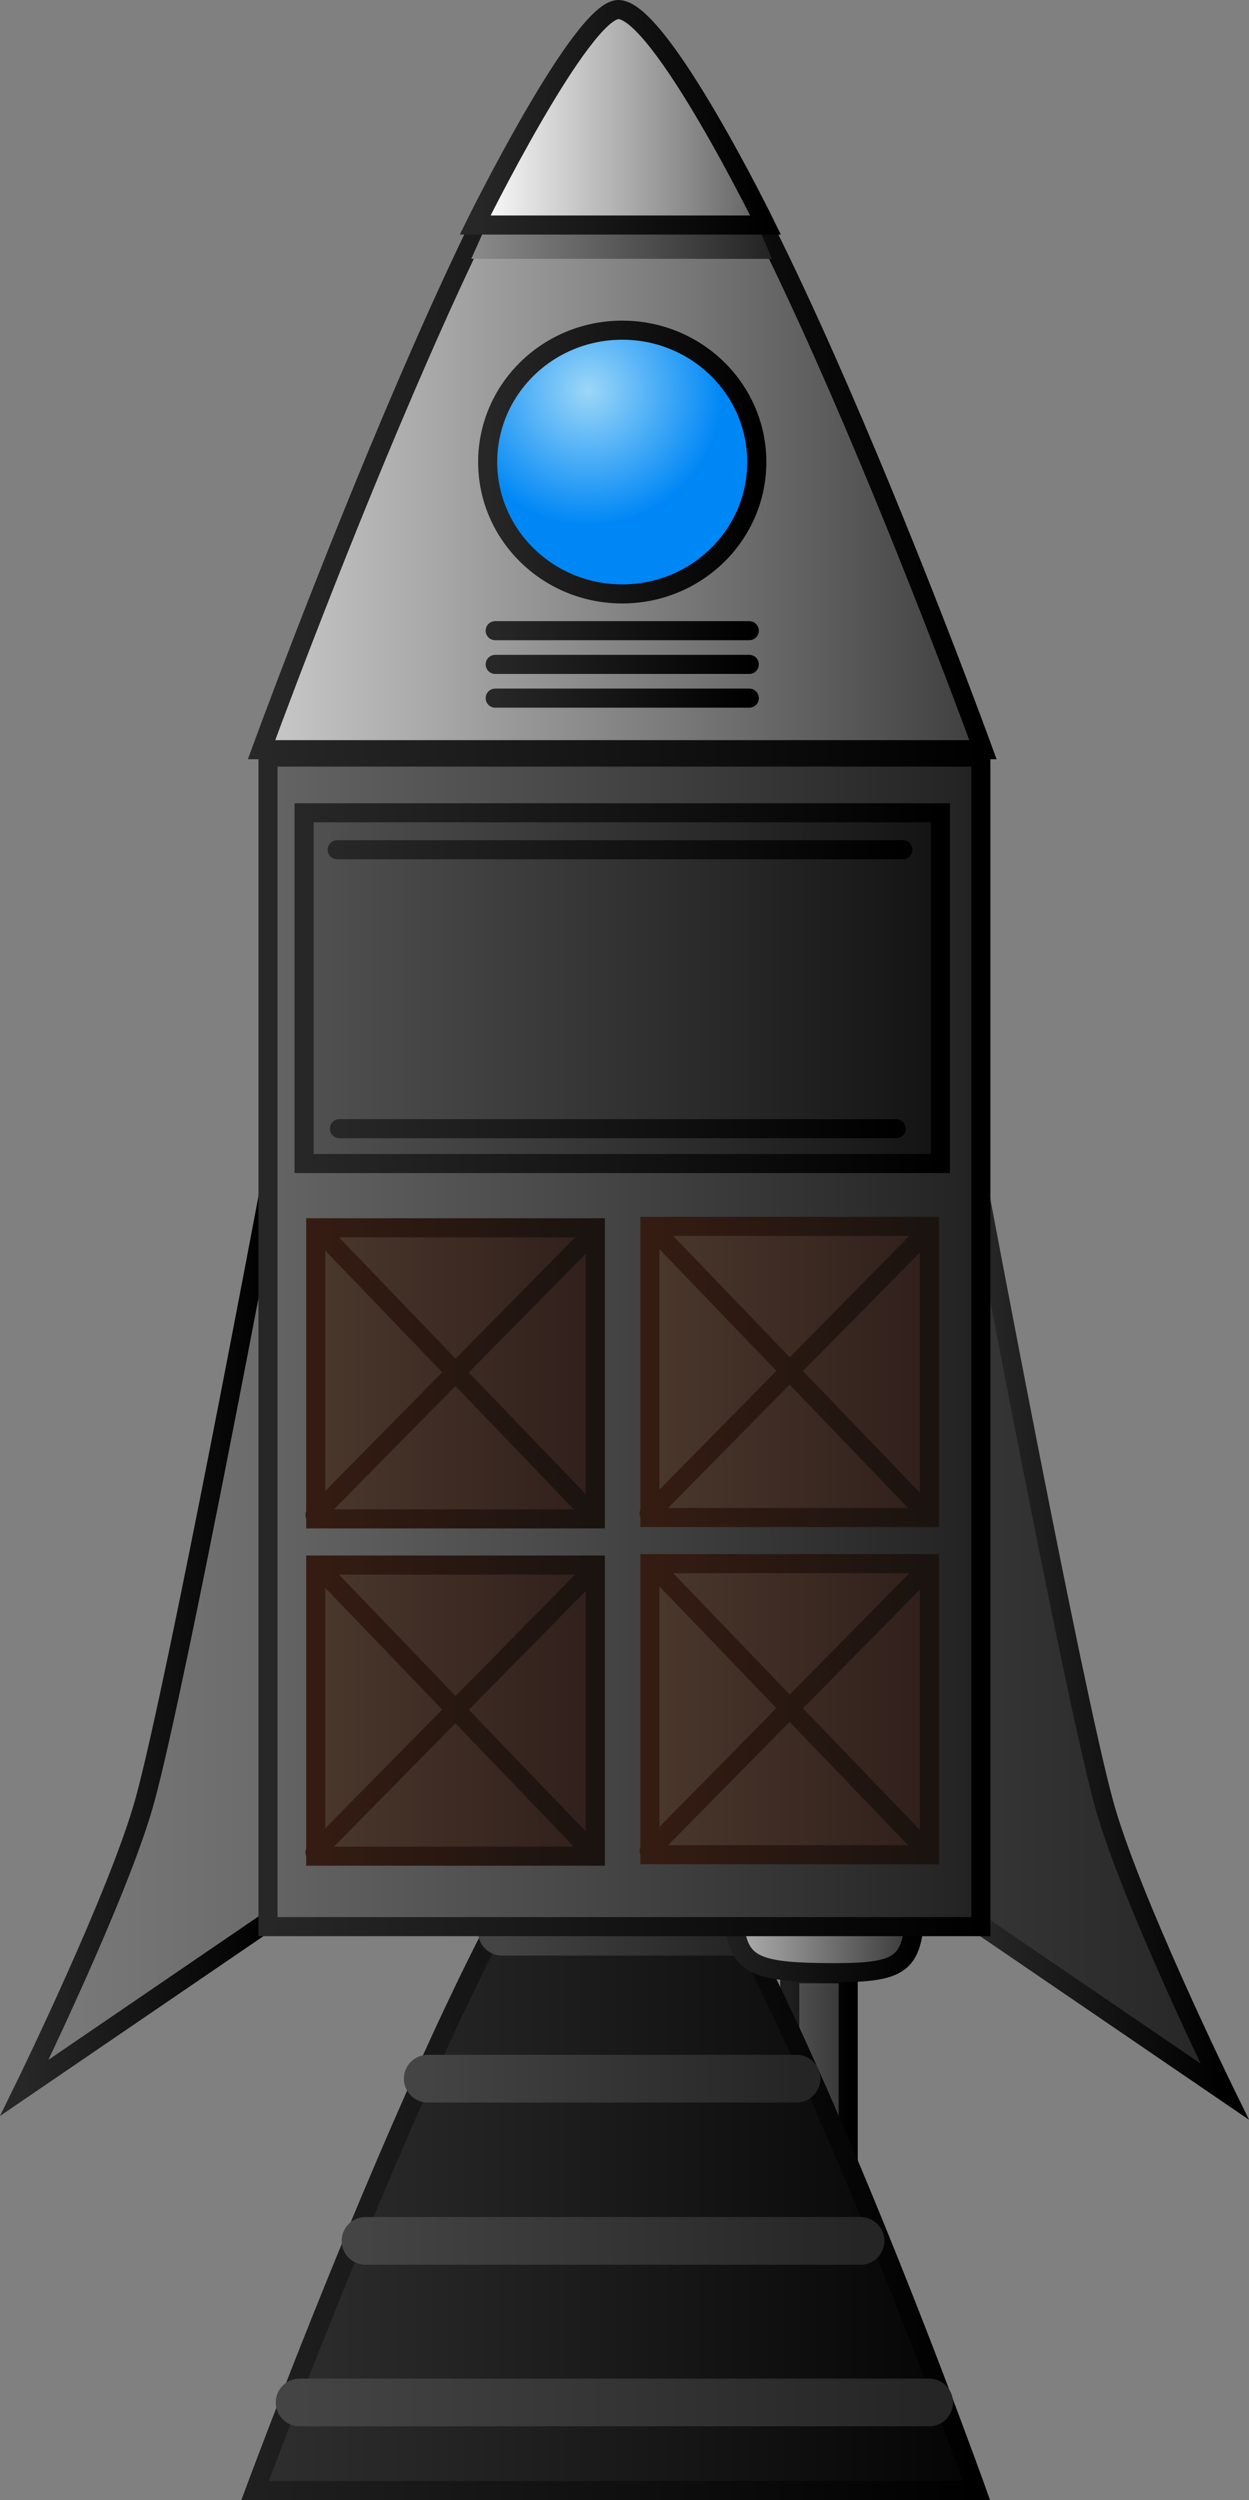 <svg version="1.1" xmlns="http://www.w3.org/2000/svg" xmlns:xlink="http://www.w3.org/1999/xlink" width="65.447" height="131.001" viewBox="0,0,65.447,131.001"><rect x="0" y="0" width="65.447" height="131.001" fill="#808080" stroke="none"/><defs><linearGradient x1="248.659" y1="222.987" x2="251.722" y2="222.987" gradientUnits="userSpaceOnUse" id="color-1"><stop offset="0" stop-color="#525252"/><stop offset="1" stop-color="#363636"/></linearGradient><linearGradient x1="248.659" y1="222.987" x2="251.722" y2="222.987" gradientUnits="userSpaceOnUse" id="color-2"><stop offset="0" stop-color="#1f1f1f"/><stop offset="1" stop-color="#000000"/></linearGradient><linearGradient x1="220.644" y1="226.1" x2="258.444" y2="226.1" gradientUnits="userSpaceOnUse" id="color-3"><stop offset="0" stop-color="#2f2f2f"/><stop offset="1" stop-color="#040404"/></linearGradient><linearGradient x1="220.644" y1="226.1" x2="258.444" y2="226.1" gradientUnits="userSpaceOnUse" id="color-4"><stop offset="0" stop-color="#1f1f1f"/><stop offset="1" stop-color="#000000"/></linearGradient><linearGradient x1="233.579" y1="215.722" x2="245.596" y2="215.722" gradientUnits="userSpaceOnUse" id="color-5"><stop offset="0" stop-color="#444444"/><stop offset="1" stop-color="#252525"/></linearGradient><linearGradient x1="229.691" y1="223.422" x2="249.013" y2="223.422" gradientUnits="userSpaceOnUse" id="color-6"><stop offset="0" stop-color="#444444"/><stop offset="1" stop-color="#252525"/></linearGradient><linearGradient x1="226.43" y1="231.921" x2="252.369" y2="231.921" gradientUnits="userSpaceOnUse" id="color-7"><stop offset="0" stop-color="#444444"/><stop offset="1" stop-color="#252525"/></linearGradient><linearGradient x1="222.976" y1="240.387" x2="255.964" y2="240.387" gradientUnits="userSpaceOnUse" id="color-8"><stop offset="0" stop-color="#444444"/><stop offset="1" stop-color="#252525"/></linearGradient><linearGradient x1="245.713" y1="212.944" x2="255.257" y2="212.944" gradientUnits="userSpaceOnUse" id="color-9"><stop offset="0" stop-color="#b2b2b2"/><stop offset="1" stop-color="#363636"/></linearGradient><linearGradient x1="245.713" y1="212.944" x2="255.257" y2="212.944" gradientUnits="userSpaceOnUse" id="color-10"><stop offset="0" stop-color="#1f1f1f"/><stop offset="1" stop-color="#000000"/></linearGradient><linearGradient x1="258.628" y1="199.975" x2="277.364" y2="199.975" gradientUnits="userSpaceOnUse" id="color-11"><stop offset="0" stop-color="#353535"/><stop offset="1" stop-color="#1f1f1f"/></linearGradient><linearGradient x1="258.628" y1="200.619" x2="271.443" y2="200.619" gradientUnits="userSpaceOnUse" id="color-12"><stop offset="0" stop-color="#272727"/><stop offset="1" stop-color="#000000"/></linearGradient><linearGradient x1="221.372" y1="199.779" x2="202.636" y2="199.779" gradientUnits="userSpaceOnUse" id="color-13"><stop offset="0" stop-color="#6b6b6b"/><stop offset="1" stop-color="#838383"/></linearGradient><linearGradient x1="208.557" y1="200.422" x2="221.372" y2="200.422" gradientUnits="userSpaceOnUse" id="color-14"><stop offset="0" stop-color="#272727"/><stop offset="1" stop-color="#000000"/></linearGradient><linearGradient x1="221.32" y1="184.812" x2="258.673" y2="184.812" gradientUnits="userSpaceOnUse" id="color-15"><stop offset="0" stop-color="#646464"/><stop offset="1" stop-color="#222222"/></linearGradient><linearGradient x1="221.32" y1="184.812" x2="258.673" y2="184.812" gradientUnits="userSpaceOnUse" id="color-16"><stop offset="0" stop-color="#272727"/><stop offset="1" stop-color="#000000"/></linearGradient><linearGradient x1="220.982" y1="134.882" x2="258.782" y2="134.882" gradientUnits="userSpaceOnUse" id="color-17"><stop offset="0" stop-color="#c9c9c9"/><stop offset="1" stop-color="#3e3e3e"/></linearGradient><linearGradient x1="220.982" y1="134.882" x2="258.782" y2="134.882" gradientUnits="userSpaceOnUse" id="color-18"><stop offset="0" stop-color="#272727"/><stop offset="1" stop-color="#000000"/></linearGradient><linearGradient x1="231.821" y1="122.652" x2="247.881" y2="122.652" gradientUnits="userSpaceOnUse" id="color-19"><stop offset="0" stop-color="#8c8c8c"/><stop offset="1" stop-color="#222222"/></linearGradient><linearGradient x1="231.821" y1="122.652" x2="247.881" y2="122.652" gradientUnits="userSpaceOnUse" id="color-20"><stop offset="0" stop-color="#272727"/><stop offset="1" stop-color="#000000"/></linearGradient><radialGradient cx="238.091" cy="134.959" r="7.051" gradientUnits="userSpaceOnUse" id="color-21"><stop offset="0" stop-color="#9cd7f7"/><stop offset="1" stop-color="#0087f6"/></radialGradient><linearGradient x1="232.831" y1="138.711" x2="246.933" y2="138.711" gradientUnits="userSpaceOnUse" id="color-22"><stop offset="0" stop-color="#272727"/><stop offset="1" stop-color="#000000"/></linearGradient><linearGradient x1="232.174" y1="120.646" x2="247.393" y2="120.646" gradientUnits="userSpaceOnUse" id="color-23"><stop offset="0" stop-color="#ffffff"/><stop offset="1" stop-color="#606060"/></linearGradient><linearGradient x1="232.174" y1="120.646" x2="247.393" y2="120.646" gradientUnits="userSpaceOnUse" id="color-24"><stop offset="0" stop-color="#272727"/><stop offset="1" stop-color="#000000"/></linearGradient><linearGradient x1="241.332" y1="186.389" x2="255.983" y2="186.389" gradientUnits="userSpaceOnUse" id="color-25"><stop offset="0" stop-color="#4a382c"/><stop offset="1" stop-color="#301f1b"/></linearGradient><linearGradient x1="241.332" y1="186.389" x2="255.983" y2="186.389" gradientUnits="userSpaceOnUse" id="color-26"><stop offset="0" stop-color="#351c12"/><stop offset="1" stop-color="#1a1310"/></linearGradient><linearGradient x1="241.292" y1="186.394" x2="255.909" y2="186.394" gradientUnits="userSpaceOnUse" id="color-27"><stop offset="0" stop-color="#351c12"/><stop offset="1" stop-color="#1a1310"/></linearGradient><linearGradient x1="241.292" y1="186.283" x2="255.909" y2="186.283" gradientUnits="userSpaceOnUse" id="color-28"><stop offset="0" stop-color="#351c12"/><stop offset="1" stop-color="#1a1310"/></linearGradient><linearGradient x1="223.821" y1="186.463" x2="238.472" y2="186.463" gradientUnits="userSpaceOnUse" id="color-29"><stop offset="0" stop-color="#4a382c"/><stop offset="1" stop-color="#301f1b"/></linearGradient><linearGradient x1="223.821" y1="186.463" x2="238.472" y2="186.463" gradientUnits="userSpaceOnUse" id="color-30"><stop offset="0" stop-color="#351c12"/><stop offset="1" stop-color="#1a1310"/></linearGradient><linearGradient x1="223.781" y1="186.468" x2="238.398" y2="186.468" gradientUnits="userSpaceOnUse" id="color-31"><stop offset="0" stop-color="#351c12"/><stop offset="1" stop-color="#1a1310"/></linearGradient><linearGradient x1="223.781" y1="186.357" x2="238.398" y2="186.357" gradientUnits="userSpaceOnUse" id="color-32"><stop offset="0" stop-color="#351c12"/><stop offset="1" stop-color="#1a1310"/></linearGradient><linearGradient x1="241.332" y1="204.061" x2="255.983" y2="204.061" gradientUnits="userSpaceOnUse" id="color-33"><stop offset="0" stop-color="#4a382c"/><stop offset="1" stop-color="#301f1b"/></linearGradient><linearGradient x1="241.332" y1="204.061" x2="255.983" y2="204.061" gradientUnits="userSpaceOnUse" id="color-34"><stop offset="0" stop-color="#351c12"/><stop offset="1" stop-color="#1a1310"/></linearGradient><linearGradient x1="241.292" y1="204.066" x2="255.909" y2="204.066" gradientUnits="userSpaceOnUse" id="color-35"><stop offset="0" stop-color="#351c12"/><stop offset="1" stop-color="#1a1310"/></linearGradient><linearGradient x1="241.292" y1="203.955" x2="255.909" y2="203.955" gradientUnits="userSpaceOnUse" id="color-36"><stop offset="0" stop-color="#351c12"/><stop offset="1" stop-color="#1a1310"/></linearGradient><linearGradient x1="223.821" y1="204.135" x2="238.472" y2="204.135" gradientUnits="userSpaceOnUse" id="color-37"><stop offset="0" stop-color="#4a382c"/><stop offset="1" stop-color="#301f1b"/></linearGradient><linearGradient x1="223.821" y1="204.135" x2="238.472" y2="204.135" gradientUnits="userSpaceOnUse" id="color-38"><stop offset="0" stop-color="#351c12"/><stop offset="1" stop-color="#1a1310"/></linearGradient><linearGradient x1="223.781" y1="204.141" x2="238.398" y2="204.141" gradientUnits="userSpaceOnUse" id="color-39"><stop offset="0" stop-color="#351c12"/><stop offset="1" stop-color="#1a1310"/></linearGradient><linearGradient x1="223.781" y1="204.029" x2="238.398" y2="204.029" gradientUnits="userSpaceOnUse" id="color-40"><stop offset="0" stop-color="#351c12"/><stop offset="1" stop-color="#1a1310"/></linearGradient><linearGradient x1="223.211" y1="166.28" x2="256.553" y2="166.28" gradientUnits="userSpaceOnUse" id="color-41"><stop offset="0" stop-color="#515151"/><stop offset="1" stop-color="#131313"/></linearGradient><linearGradient x1="223.211" y1="166.28" x2="256.553" y2="166.28" gradientUnits="userSpaceOnUse" id="color-42"><stop offset="0" stop-color="#272727"/><stop offset="1" stop-color="#000000"/></linearGradient><linearGradient x1="224.948" y1="159.025" x2="254.585" y2="159.025" gradientUnits="userSpaceOnUse" id="color-43"><stop offset="0" stop-color="#272727"/><stop offset="1" stop-color="#000000"/></linearGradient><linearGradient x1="225.064" y1="173.642" x2="254.237" y2="173.642" gradientUnits="userSpaceOnUse" id="color-44"><stop offset="0" stop-color="#272727"/><stop offset="1" stop-color="#000000"/></linearGradient><linearGradient x1="233.226" y1="149.314" x2="246.538" y2="149.314" gradientUnits="userSpaceOnUse" id="color-45"><stop offset="0" stop-color="#272727"/><stop offset="1" stop-color="#000000"/></linearGradient><linearGradient x1="233.226" y1="147.547" x2="246.538" y2="147.547" gradientUnits="userSpaceOnUse" id="color-46"><stop offset="0" stop-color="#272727"/><stop offset="1" stop-color="#000000"/></linearGradient><linearGradient x1="233.226" y1="151.082" x2="246.538" y2="151.082" gradientUnits="userSpaceOnUse" id="color-47"><stop offset="0" stop-color="#272727"/><stop offset="1" stop-color="#000000"/></linearGradient></defs><g transform="translate(-207.277,-114.5)"><g data-paper-data="{&quot;isPaintingLayer&quot;:true}" fill-rule="nonzero" stroke-linejoin="miter" stroke-miterlimit="10" stroke-dasharray="" stroke-dashoffset="0" style="mix-blend-mode: normal"><path d="M248.659,228.053v-10.132h3.063v10.132z" fill="url(#color-1)" stroke="url(#color-2)" stroke-width="1" stroke-linecap="butt"/><path d="M220.644,245c0,0 14.114,-38.077 18.903,-37.8c5.478,0.317 18.897,37.8 18.897,37.8z" fill="url(#color-3)" stroke="url(#color-4)" stroke-width="1" stroke-linecap="butt"/><path d="M233.579,215.722h12.017" fill="none" stroke="url(#color-5)" stroke-width="2.5" stroke-linecap="round"/><path d="M229.691,223.422h19.322" fill="none" stroke="url(#color-6)" stroke-width="2.5" stroke-linecap="round"/><path d="M252.369,231.921h-25.939" fill="none" stroke="url(#color-7)" stroke-width="2.5" stroke-linecap="round"/><path d="M255.964,240.387h-32.988" fill="none" stroke="url(#color-8)" stroke-width="2.5" stroke-linecap="round"/><path d="M255.257,212.944c-0.036,4.488 -0.149,4.968 -4.772,4.92c-4.625,-0.048 -4.83,-0.656 -4.772,-4.92c0.063,-4.709 0.05,-5.036 4.772,-4.92c4.525,0.111 4.812,-0.008 4.772,4.92z" fill="url(#color-9)" stroke="url(#color-10)" stroke-width="1" stroke-linecap="butt"/><path d="M258.628,215.345v-38.202c0,0 4.807,25.644 6.488,31.836c1.33,4.899 6.327,15.115 6.327,15.115z" fill="url(#color-11)" stroke="url(#color-12)" stroke-width="1" stroke-linecap="butt"/><path d="M208.557,223.898c0,0 4.997,-10.216 6.327,-15.115c1.681,-6.192 6.488,-31.836 6.488,-31.836v38.202z" data-paper-data="{&quot;index&quot;:null}" fill="url(#color-13)" stroke="url(#color-14)" stroke-width="1" stroke-linecap="butt"/><path d="M221.32,215.455v-61.285h37.353v61.285z" fill="url(#color-15)" stroke="url(#color-16)" stroke-width="1" stroke-linecap="butt"/><path d="M220.982,153.783c0,0 13.918,-38.077 18.706,-37.8c5.478,0.317 19.094,37.8 19.094,37.8z" fill="url(#color-17)" stroke="url(#color-18)" stroke-width="1" stroke-linecap="butt"/><path d="M231.971,128.061l0.651,-1.452l14.466,-0.04l0.642,1.493z" fill="url(#color-19)" stroke="url(#color-20)" stroke-width="0" stroke-linecap="butt"/><path d="M246.933,138.711c0,3.816 -3.157,6.91 -7.051,6.91c-3.894,0 -7.051,-3.094 -7.051,-6.91c0,-3.816 3.157,-6.91 7.051,-6.91c3.894,0 7.051,3.094 7.051,6.91z" fill="url(#color-21)" stroke="url(#color-22)" stroke-width="1" stroke-linecap="butt"/><path d="M232.174,126.292c0,0 5.604,-11.375 7.531,-11.292c2.205,0.095 7.687,11.292 7.687,11.292z" fill="url(#color-23)" stroke="url(#color-24)" stroke-width="1" stroke-linecap="butt"/><path d="M241.332,194.016v-15.254h14.651v15.254z" fill="url(#color-25)" stroke="url(#color-26)" stroke-width="1" stroke-linecap="butt"/><path d="M255.909,178.974l-14.617,14.84" fill="none" stroke="url(#color-27)" stroke-width="1" stroke-linecap="round"/><path d="M241.441,178.826l14.469,15.062" fill="none" stroke="url(#color-28)" stroke-width="1" stroke-linecap="round"/><path d="M223.821,194.09v-15.254h14.651v15.254z" fill="url(#color-29)" stroke="url(#color-30)" stroke-width="1" stroke-linecap="butt"/><path d="M223.781,193.888l14.617,-14.84" fill="none" stroke="url(#color-31)" stroke-width="1" stroke-linecap="round"/><path d="M238.398,193.962l-14.469,-15.062" fill="none" stroke="url(#color-32)" stroke-width="1" stroke-linecap="round"/><path d="M241.332,211.688v-15.254h14.651v15.254z" fill="url(#color-33)" stroke="url(#color-34)" stroke-width="1" stroke-linecap="butt"/><path d="M255.909,196.646l-14.617,14.84" fill="none" stroke="url(#color-35)" stroke-width="1" stroke-linecap="round"/><path d="M241.441,196.498l14.469,15.062" fill="none" stroke="url(#color-36)" stroke-width="1" stroke-linecap="round"/><path d="M223.821,211.762v-15.254h14.651v15.254z" fill="url(#color-37)" stroke="url(#color-38)" stroke-width="1" stroke-linecap="butt"/><path d="M238.398,196.721l-14.617,14.84" fill="none" stroke="url(#color-39)" stroke-width="1" stroke-linecap="round"/><path d="M238.398,211.635l-14.469,-15.062" fill="none" stroke="url(#color-40)" stroke-width="1" stroke-linecap="round"/><path d="M223.211,175.469v-18.379h33.341v18.379z" fill="url(#color-41)" stroke="url(#color-42)" stroke-width="1" stroke-linecap="butt"/><path d="M254.585,159.025h-29.637" fill="none" stroke="url(#color-43)" stroke-width="1" stroke-linecap="round"/><path d="M254.237,173.642h-29.174" fill="none" stroke="url(#color-44)" stroke-width="1" stroke-linecap="round"/><path d="M246.538,149.314h-13.313" fill="none" stroke="url(#color-45)" stroke-width="1" stroke-linecap="round"/><path d="M246.538,147.547h-13.313" fill="none" stroke="url(#color-46)" stroke-width="1" stroke-linecap="round"/><path d="M233.226,151.082h13.313" fill="none" stroke="url(#color-47)" stroke-width="1" stroke-linecap="round"/></g></g></svg>